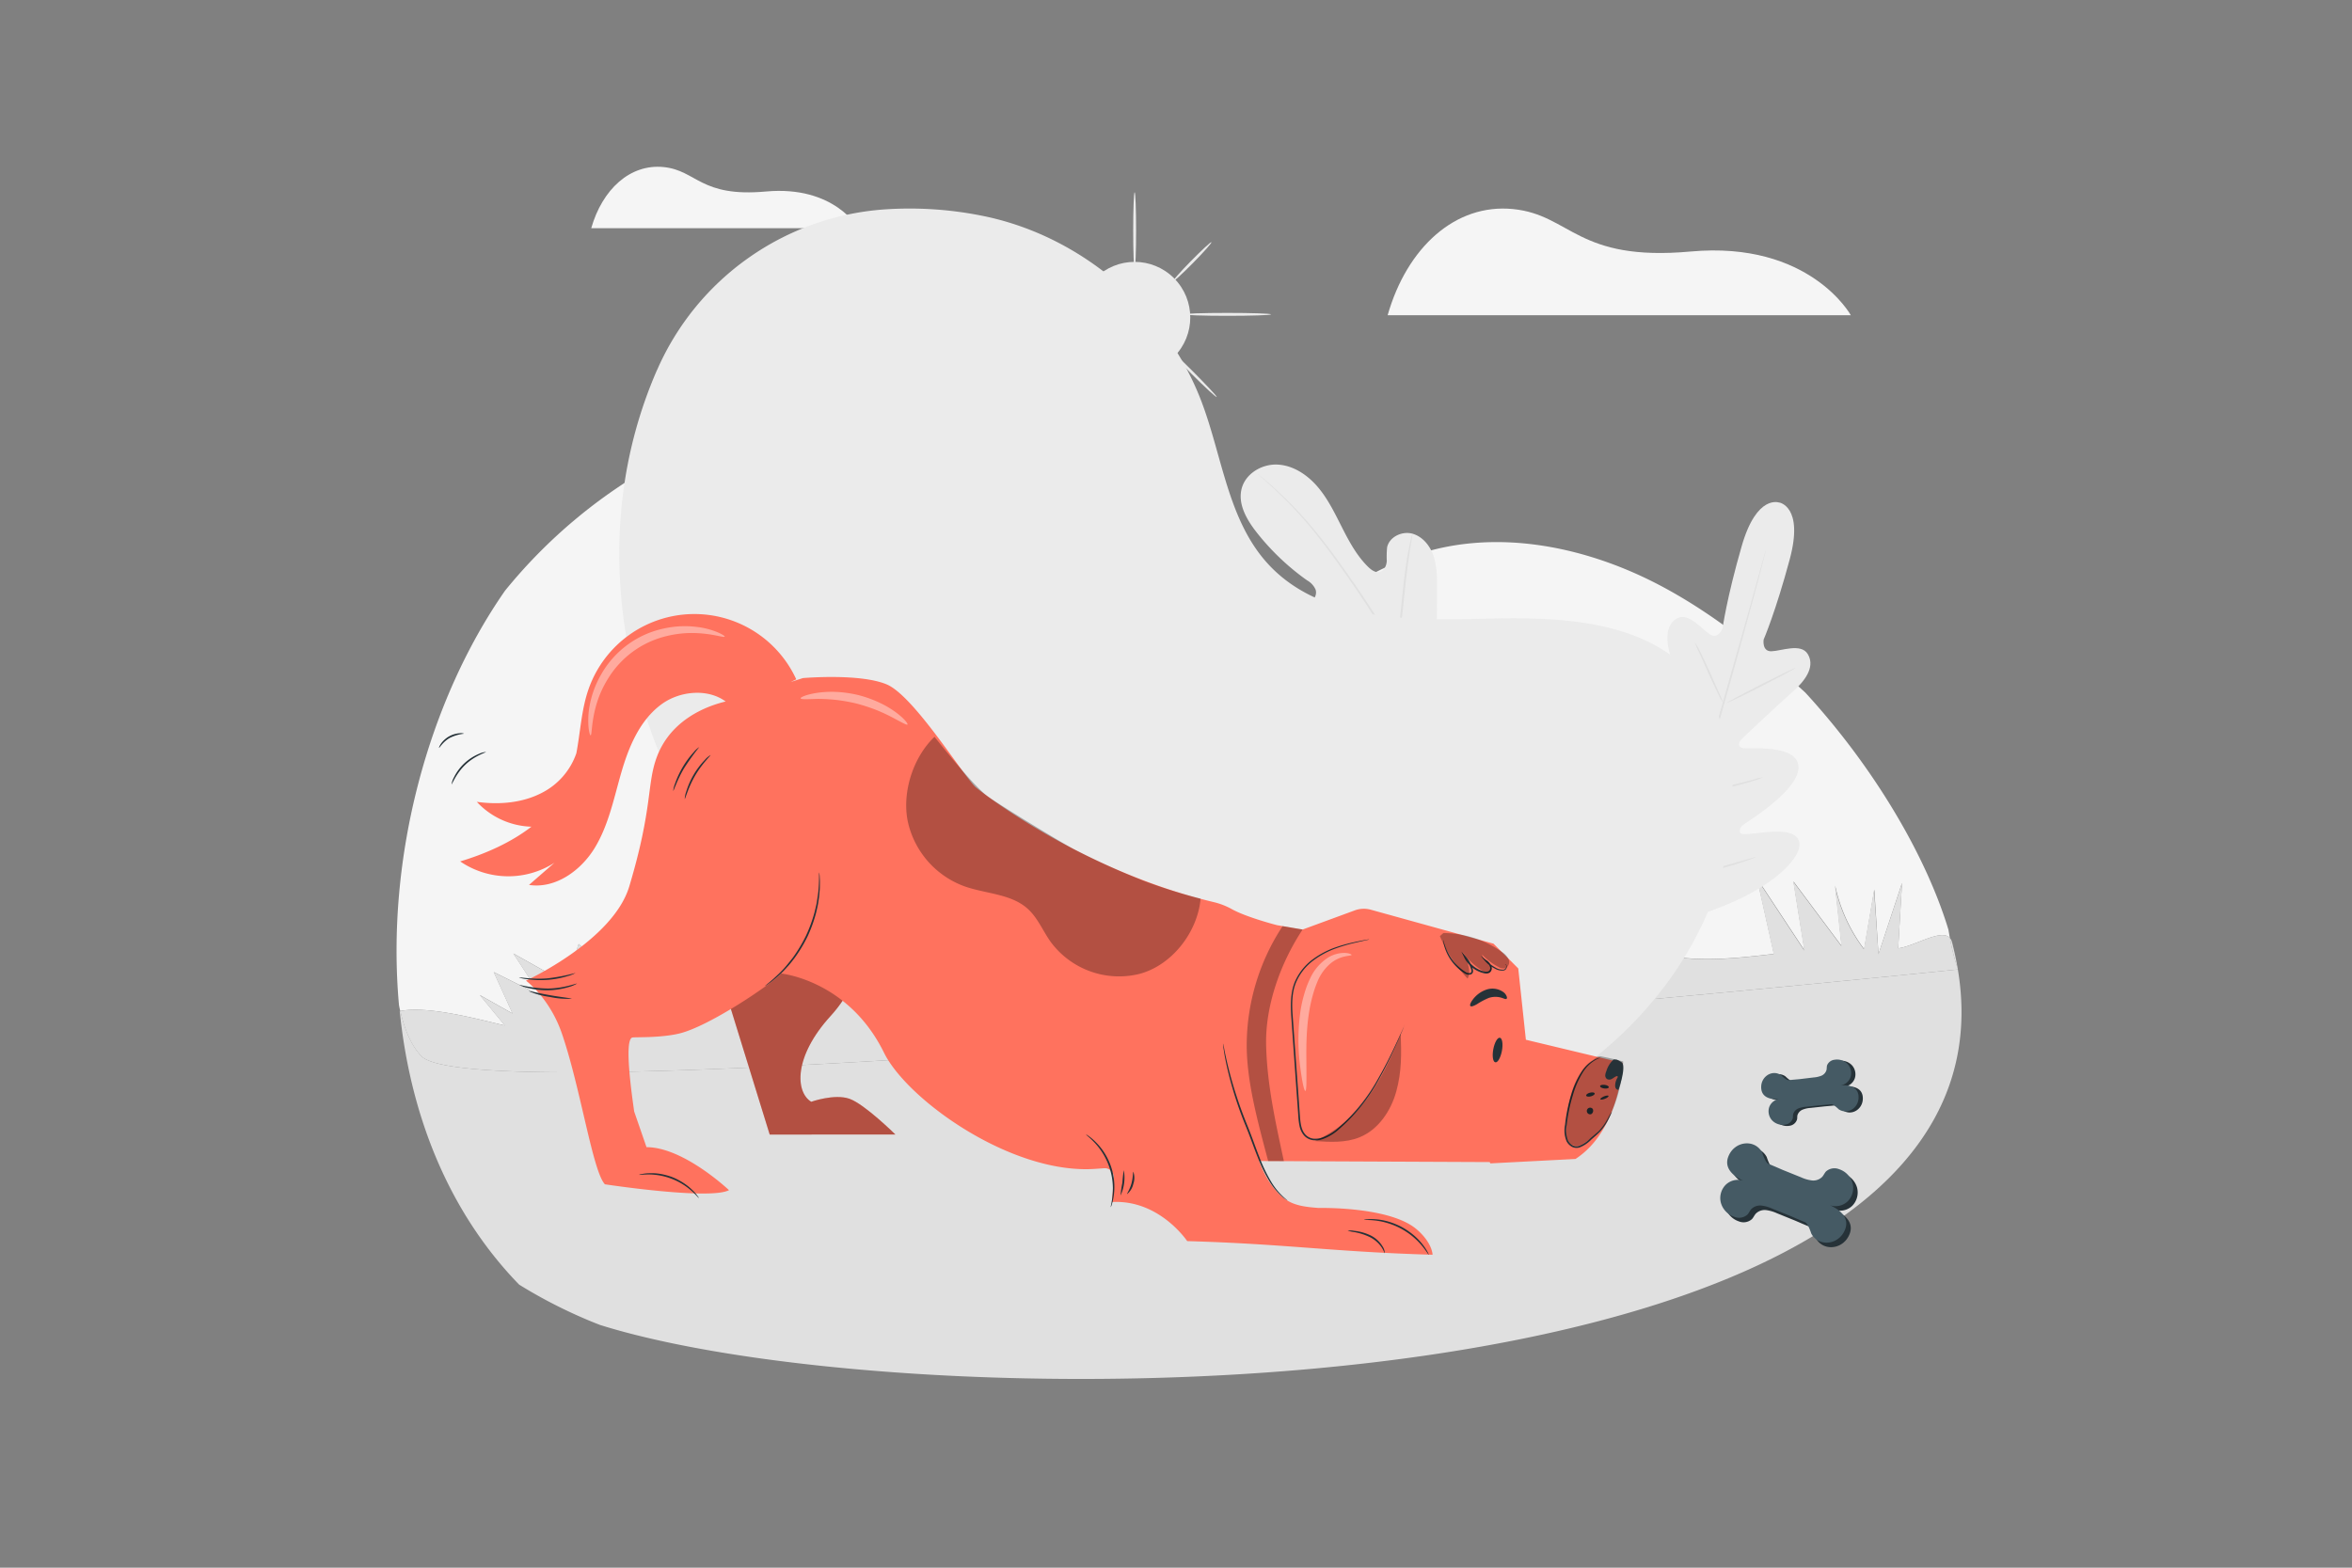 <svg xmlns="http://www.w3.org/2000/svg" viewBox="0 0 750 500"><rect x="0" y="0" width="750" height="500" fill="#808080" stroke="none"/><g id="background-complete"><path d="M406.3,198.56c15.49-5.34,28.81-15.78,44.26-21.24,25.84-9.14,55.09-3.23,79.29,9.65,16.84,9,31.69,21,45.83,33.91C552.38,195.52,523,175,492.17,170.22c-61.54-9.54-90.25,48.06-142.37,24.45A73.52,73.52,0,0,0,406.3,198.56Z" style="fill:none"></path><path d="M209.88,147.61c1.13-.62,2.28-1.23,3.44-1.82-20.19,6.88-38,22.24-52.25,42.6A165.54,165.54,0,0,1,209.88,147.61Z" style="fill:none"></path><path d="M622.43,300.37c-.33-1.25-.7-2.52-1.09-3.81.14.87.29,1.73.44,2.59A3.15,3.15,0,0,1,622.43,300.37Z" style="fill:none"></path><path d="M165.5,409.75h0c4.53,4.67,13.48,9,25.8,12.87A156.55,156.55,0,0,1,165.5,409.75Z" style="fill:none"></path><path d="M127.25,320.6l.18,1.88.21,0C127.5,321.84,127.37,321.22,127.25,320.6Z" style="fill:none"></path><path d="M161,327.07l-8-9.71,10.45,5.88q-3-6.6-6-13.2l15,7.47-8.74-13.4,16.81,9.44q2-6.23,4-12.46l7.52,6.67a19,19,0,0,1,4.21-12.32l7.9,11.37c.59-3.21,1.17-6.42,1.76-9.64a12.51,12.51,0,0,1,.87-4.78l-.87,4.78c.09,7.57,6.78,14.93,14.44,17.26,9.28,2.83,19.23.57,28.78-1.19,34.24-6.31,69.31-5.9,104.12-5.47l120.76,1.49a38.14,38.14,0,0,1-1.39-21.16q7.36,8.65,14.74,17.29-1.19-7.38-2.35-14.76l11.5,12.51-.45-13.2,13.43,16.42-3-15.9c6.38,8.5,16.88,13.14,27.39,14.68s21.23.32,31.79-.91q-2.69-12-5.36-24.05l15.12,22.95q-1.77-11-3.52-22l15.34,20.57q-1-9.63-2.06-19.26a51.43,51.43,0,0,0,9.26,20.27q1.62-9.48,3.23-19L599,304.33q3.75-11.35,7.51-22.72-.62,10.42-1.22,20.84c5.18-.63,13.73-6.38,16.47-3.3-.15-.86-.3-1.72-.44-2.59-7.05-23.38-23.61-51.69-45.66-75.68-14.14-12.9-29-24.95-45.83-33.91-24.2-12.88-53.45-18.79-79.29-9.65-15.45,5.46-28.77,15.9-44.26,21.24a73.52,73.52,0,0,1-56.5-3.89c-52.11-23.61-56.79-76-136.48-48.88h0c-1.16.59-2.31,1.2-3.44,1.82a165.54,165.54,0,0,0-48.81,40.78c-24.5,35.13-38.08,85.14-33.82,132.21.12.62.25,1.24.39,1.84C136.58,320.75,152,324.94,161,327.07Z" style="fill:#f5f5f5"></path><path d="M624.32,309.21c-3.42.36-470.65,48.37-490,27.58-3.17-3.39-5.3-8.38-6.65-14.35l-.21,0c3.29,32.62,15.2,63.7,38.07,87.27a156.55,156.55,0,0,0,25.8,12.87C296.39,455.51,648.22,452.82,624.32,309.21Z" style="fill:#e0e0e0"></path><path d="M624.28,309c-.48-2.82-1.09-5.68-1.85-8.6a3.15,3.15,0,0,0-.65-1.22A64.83,64.83,0,0,0,624.28,309Z" style="fill:#e0e0e0"></path><path d="M205.84,297.17l.87-4.78A12.51,12.51,0,0,0,205.84,297.17Z" style="fill:#e0e0e0"></path><path d="M605.31,302.45q.6-10.41,1.22-20.84Q602.78,293,599,304.33l-1.41-20.57q-1.62,9.5-3.23,19a51.43,51.43,0,0,1-9.26-20.27q1,9.63,2.06,19.26l-15.34-20.57q1.75,11,3.52,22l-15.12-22.95q2.68,12,5.36,24.05c-10.56,1.23-21.27,2.45-31.79.91s-21-6.18-27.39-14.68l3,15.9L496,289.94l.45,13.2-11.5-12.51q1.17,7.38,2.35,14.76-7.38-8.64-14.74-17.29a38.14,38.14,0,0,0,1.39,21.16l-120.76-1.49c-34.81-.43-69.88-.84-104.12,5.47-9.55,1.76-19.5,4-28.78,1.19-7.66-2.33-14.35-9.69-14.44-17.26-.59,3.22-1.17,6.43-1.76,9.64l-7.9-11.37A19,19,0,0,0,192,307.76l-7.52-6.67q-2,6.23-4,12.46l-16.81-9.44,8.74,13.4-15-7.47q3,6.6,6,13.2l-10.45-5.88,8,9.71c-9-2.13-24.37-6.32-33.31-4.63,1.35,6,3.48,11,6.65,14.35,19.38,20.79,486.61-27.22,490-27.58a2,2,0,0,1,0-.24,64.83,64.83,0,0,1-2.5-9.82C619,296.07,610.49,301.82,605.31,302.45Z" style="fill:#e0e0e0"></path><path d="M567.46,160.33s-7.22-3-12.07,13.84-6.1,26.25-6.1,26.25-1.44,3.62-4,1.94-6.79-7-10.33-5.24-4.11,6.45-2.14,12.68,5.8,20,6.14,21.3,0,3.21-2,2.35-14.07-10-18.08-4,4.35,22.47,5.23,24.28.66,2.71-.15,3.36-4.6-2.82-8.15-5.28-8.1-4.71-10.13-1.05-.33,16.9,16.22,35.73l8.25,8.23,11.34-2.86c23.89-7.58,32.17-18.05,32.33-22.23s-4.9-4.61-9.21-4.33-9.34,1.3-9.71.32-.09-1.85,1.6-3,17.35-10.89,17-18.1-15.44-5.61-17.56-5.89-1.41-2.16-.49-3,11.35-10.75,16.26-15.07,6.89-8.48,4.71-12-8.45-.92-11.55-.84-2.48-3.75-2.48-3.75,3.79-8.71,8.33-25.63-3.4-18.08-3.4-18.08" style="fill:#ebebeb"></path><path d="M563.1,175.41a2.56,2.56,0,0,1-.07.36c-.06.26-.15.61-.25,1-.25,1-.59,2.29-1,4-.9,3.49-2.24,8.52-3.92,14.73-3.37,12.42-8.17,29.53-13.55,48.41s-10.2,36-13.71,48.38c-1.73,6.17-3.12,11.18-4.1,14.68-.48,1.7-.86,3-1.13,4-.12.44-.22.78-.3,1s-.12.35-.12.35A1.63,1.63,0,0,1,525,312c.07-.26.15-.61.26-1q.36-1.44,1-4c.9-3.48,2.24-8.51,3.92-14.72,3.37-12.43,8.18-29.54,13.56-48.43l13.71-48.37c1.72-6.17,3.11-11.18,4.09-14.68.48-1.7.86-3,1.13-4,.13-.43.23-.78.3-1A1.61,1.61,0,0,1,563.1,175.41Z" style="fill:#e0e0e0"></path><path d="M540.45,204.87a16.57,16.57,0,0,1,1.56,2.72c.89,1.72,2,4.13,3.25,6.82l3.06,6.9a22.63,22.63,0,0,1,1.2,2.9,14.61,14.61,0,0,1-1.56-2.73c-.87-1.73-2-4.15-3.21-6.84s-2.23-5-3.1-6.88A18.35,18.35,0,0,1,540.45,204.87Z" style="fill:#e0e0e0"></path><path d="M550.6,224.21c-.07-.14,4.79-2.76,10.85-5.84s11-5.48,11.11-5.34-4.79,2.75-10.85,5.84S550.67,224.34,550.6,224.21Z" style="fill:#e0e0e0"></path><path d="M541,252.83a20.41,20.41,0,0,1,3.12-.7c1.94-.39,4.6-.93,7.53-1.61s5.56-1.37,7.46-1.88a22.24,22.24,0,0,1,3.11-.75,15.76,15.76,0,0,1-3,1.13c-1.88.6-4.51,1.36-7.45,2s-5.63,1.16-7.59,1.45A15.91,15.91,0,0,1,541,252.83Z" style="fill:#e0e0e0"></path><path d="M528,237.36a16,16,0,0,1,2.09,2.1c1.23,1.35,2.9,3.24,4.72,5.34s3.44,4,4.6,5.44a16,16,0,0,1,1.78,2.37,15.46,15.46,0,0,1-2.08-2.11c-1.23-1.34-2.91-3.23-4.73-5.33s-3.44-4-4.59-5.45A16.26,16.26,0,0,1,528,237.36Z" style="fill:#e0e0e0"></path><path d="M516.33,261.56a25.62,25.62,0,0,1,2.66,2.71c1.58,1.72,3.74,4.12,6.1,6.79s4.47,5.12,6,6.91a24.75,24.75,0,0,1,2.36,3,25.07,25.07,0,0,1-2.65-2.71c-1.59-1.72-3.75-4.12-6.1-6.8s-4.47-5.11-6-6.9A27.23,27.23,0,0,1,516.33,261.56Z" style="fill:#e0e0e0"></path><path d="M533.14,280.36a31.35,31.35,0,0,1,3.93-1c2.43-.58,5.79-1.37,9.48-2.34s7-1.91,9.42-2.61l2.85-.81a4.16,4.16,0,0,1,1.07-.23,4,4,0,0,1-1,.44c-.65.25-1.61.59-2.8,1-2.38.79-5.69,1.81-9.39,2.77s-7.09,1.71-9.55,2.19c-1.23.23-2.23.41-2.92.51A3.87,3.87,0,0,1,533.14,280.36Z" style="fill:#e0e0e0"></path><path d="M470.76,272.11c18-12.56,22-35.86,21.33-56.8-.12-3.5.27-7.18-1.39-10.25s-5.55-5.16-8.68-3.69c-2.59,1.22-3.73,4.24-5.18,6.74a20.46,20.46,0,0,1-8.2,7.83c-2.22,1.16-5,1.86-7.18.65-3-1.66-3.37-5.83-3.35-9.31q.08-9.72.13-19.44c0-3.47,0-7-1.05-10.32s-3.47-6.37-6.78-7.3-7.4,1-8.1,4.39a32.79,32.79,0,0,0-.1,4.33c-.09,1.44-.77,3-2.14,3.44s-2.78-.58-3.82-1.6c-3.58-3.51-6-8-8.3-12.53s-4.48-9.1-7.74-12.93-7.76-6.86-12.74-7.14-10.28,2.79-11.54,7.68,1.6,9.87,4.71,13.84a77.62,77.62,0,0,0,16.16,15.4,6.37,6.37,0,0,1,2.7,2.91c.76,2.32-1.44,4.62-3.73,5.38-2.59.87-5.4.6-8.11.92s-5.65,1.51-6.68,4.07c-1.42,3.56,1.55,7.28,4.48,9.72a66.27,66.27,0,0,0,19.67,11.36c2.56.94,5.25,1.76,7.32,3.55s3.3,4.93,2.06,7.38-4.45,3.23-7.13,2.73-5.07-2-7.63-2.91c-4.78-1.8-10.95-1.47-14,2.66-2,2.71-2.19,6.49-1.17,9.73a25.47,25.47,0,0,0,5.27,8.59c7.66,9,17.46,16.22,28.55,20.06s21.35,4.88,32.37.86" style="fill:#ebebeb"></path><path d="M401,151.09a2.4,2.4,0,0,0,.34.33l1,.92c.91.8,2.26,2,3.94,3.57a130.35,130.35,0,0,1,13.28,14.33c2.59,3.22,5.28,6.87,8.1,10.84s5.78,8.25,8.74,12.85A157.12,157.12,0,0,1,445,208.79c1.34,2.66,2.53,5.44,3.75,8.27s2.44,5.72,3.69,8.63a318.17,318.17,0,0,1,12.39,33.46,156.24,156.24,0,0,1,5.8,28.53,113.76,113.76,0,0,1,.32,19.64c-.18,2.31-.36,4.11-.52,5.32-.07.58-.12,1-.16,1.38a4,4,0,0,0,0,.48s-2.26,21,.1-.47c.06-.34.13-.79.23-1.37.2-1.21.42-3,.64-5.32a109.91,109.91,0,0,0-.12-19.71A152.3,152.3,0,0,0,465.35,259,312,312,0,0,0,453,225.43q-1.87-4.37-3.7-8.62c-1.22-2.83-2.42-5.64-3.78-8.31a156.83,156.83,0,0,0-8.64-14.9c-3-4.6-6-8.87-8.8-12.83s-5.56-7.6-8.18-10.82a122.76,122.76,0,0,0-13.46-14.23c-1.72-1.55-3.09-2.71-4-3.48l-1.08-.87A1.73,1.73,0,0,0,401,151.09Z" style="fill:#e0e0e0"></path><path d="M445.33,208.48a7.59,7.59,0,0,0,.34-1.49c.18-1,.4-2.35.65-4.09.49-3.46,1-8.26,1.55-13.56s1.13-10.09,1.68-13.53c.26-1.72.49-3.12.66-4.08a7.18,7.18,0,0,0,.2-1.51,7,7,0,0,0-.44,1.46c-.25.95-.54,2.33-.87,4-.66,3.44-1.31,8.23-1.86,13.54s-1,10-1.37,13.58q-.27,2.44-.45,4.11A7.22,7.22,0,0,0,445.33,208.48Z" style="fill:#e0e0e0"></path><path d="M400.63,200.12a9.05,9.05,0,0,0,1.78.22c1.15.1,2.81.24,4.85.48,4.1.44,9.73,1.25,15.91,2.41s11.72,2.48,15.71,3.53c2,.52,3.6,1,4.71,1.29a9.62,9.62,0,0,0,1.74.43,8.5,8.5,0,0,0-1.67-.67c-1.09-.39-2.68-.91-4.66-1.49-4-1.17-9.52-2.55-15.71-3.73a160.78,160.78,0,0,0-16-2.23c-2.06-.18-3.73-.25-4.89-.27A10.38,10.38,0,0,0,400.63,200.12Z" style="fill:#e0e0e0"></path><path d="M464.8,258.15a2,2,0,0,0,.31-.54l.77-1.62c.65-1.41,1.55-3.47,2.63-6,2.15-5.12,4.91-12.29,7.85-20.24S482,214.59,484,209.43c1-2.51,1.82-4.57,2.44-6.11.26-.66.48-1.21.65-1.66a2,2,0,0,0,.19-.6,2.4,2.4,0,0,0-.3.55l-.77,1.61c-.66,1.41-1.56,3.47-2.63,6-2.16,5.12-4.92,12.29-7.85,20.24s-5.62,15.14-7.67,20.3l-2.44,6.1c-.26.67-.48,1.22-.66,1.67A2.7,2.7,0,0,0,464.8,258.15Z" style="fill:#e0e0e0"></path><path d="M405.4,239a2.61,2.61,0,0,0,.59.24l1.73.58,6.36,2.06c5.37,1.74,12.76,4.23,20.92,7s15.59,5.19,21,6.82c2.7.82,4.89,1.45,6.42,1.86l1.76.47a2.08,2.08,0,0,0,.62.11,2.35,2.35,0,0,0-.59-.24l-1.72-.58-6.36-2.06c-5.37-1.74-12.76-4.23-20.93-7s-15.58-5.19-21-6.82c-2.7-.81-4.9-1.45-6.42-1.86l-1.76-.46A2.45,2.45,0,0,0,405.4,239Z" style="fill:#e0e0e0"></path><path d="M442.49,100.53H590.18S577.12,76.76,539.1,80.22c-36.3,3.3-38.15-11.69-56.61-13.54S448.64,79,442.49,100.53Z" style="fill:#f5f5f5"></path><path d="M188.53,72.79h85.13s-7.53-13.7-29.44-11.71c-20.93,1.91-22-6.74-32.64-7.8S192.07,60.37,188.53,72.79Z" style="fill:#f5f5f5"></path><circle cx="361.81" cy="101.26" r="17.74" transform="translate(34.37 285.5) rotate(-45)" style="fill:#ebebeb"></circle><path d="M361.62,145.16c-.25,0-.46-6-.46-13.35s.21-13.36.46-13.36.47,6,.47,13.36S361.88,145.16,361.62,145.16Z" style="fill:#ebebeb"></path><path d="M405.29,100.26c0,.26-6.22.47-13.9.47s-13.9-.21-13.9-.47,6.23-.46,13.9-.46S405.29,100,405.29,100.26Z" style="fill:#ebebeb"></path><path d="M361.81,61.3c.26,0,.47,5.48.47,12.24s-.21,12.23-.47,12.23-.46-5.48-.46-12.23S361.56,61.3,361.81,61.3Z" style="fill:#ebebeb"></path><path d="M349.52,101.93c0,.25-6.61.46-14.76.46s-14.76-.21-14.76-.46,6.61-.47,14.76-.47S349.52,101.67,349.52,101.93Z" style="fill:#ebebeb"></path><path d="M351.36,92.9c-.18.18-3.89-3.24-8.28-7.63s-7.82-8.11-7.64-8.29,3.89,3.24,8.29,7.63S351.54,92.72,351.36,92.9Z" style="fill:#ebebeb"></path><path d="M386.31,77.24c.18.18-2.44,3.14-5.86,6.61s-6.34,6.14-6.52,6,2.44-3.14,5.86-6.61S386.12,77.06,386.31,77.24Z" style="fill:#ebebeb"></path><path d="M388,126.63c-.18.18-3.79-3.13-8.05-7.39s-7.58-7.87-7.39-8,3.78,3.13,8,7.39S388.13,126.45,388,126.63Z" style="fill:#ebebeb"></path><path d="M356.78,109.48c.18.18-4.24,4.91-9.87,10.56s-10.35,10.08-10.54,9.9,4.24-4.91,9.88-10.56S356.6,109.3,356.78,109.48Z" style="fill:#ebebeb"></path></g><g id="background-simple"><path d="M209.44,118.17C187,169.74,197.57,228.94,229.1,275.52s84,76.73,139.16,87.71c39.37,7.84,81.74,6.24,117.72-11.58s64.27-53.67,66.43-93.76c.81-15.14-2.4-31.22-12.51-42.53-16.13-18.05-43.68-18.69-67.88-18s-51.74.19-67.95-17.8c-12.46-13.82-14.3-33.86-20.86-51.27-11.16-29.6-38.1-52.72-69-59.26a117.26,117.26,0,0,0-32.46-2.22,85.71,85.71,0,0,0-72.09,50.9Z" style="fill:#ebebeb"></path></g><g id="Dog"><path d="M245.44,361.85,229.9,311.57s48.59-19.77,48-18.93-1.13,18.37-13,31.36-11.3,24.29-6.22,27.4c0,0,7.4-2.64,12.21-.95s14.64,11.4,14.64,11.4Z" style="fill:#FF725E"></path><path d="M245.44,361.85,229.9,311.57s48.59-19.77,48-18.93-1.13,18.37-13,31.36-11.3,24.29-6.22,27.4c0,0,7.4-2.64,12.21-.95s14.64,11.4,14.64,11.4Z" style="opacity:0.3"></path><path d="M486.57,331.62l-2.43-22.74-7.89-7.9-39.11-10.83a8.36,8.36,0,0,0-5.14.21l-16.63,6.11-8.17-1.4s-9.74-2.49-14.47-5.15a22.53,22.53,0,0,0-5.88-2.24c-43.6-10.44-75.8-36.64-75.8-36.64-4.45-4.45-19.75-29.19-28.33-32.77s-26.7-2-26.7-2l-3.91,1.26,1.8-.86a35.75,35.75,0,0,0-66.34,3.43c-2.19,6.46-2.51,13.43-3.78,20.13a22.35,22.35,0,0,1-10.87,12.57c-6.32,3.33-13.81,3.92-20.88,2.94a24.78,24.78,0,0,0,17.42,7.93c-6.59,5.09-14.7,8.66-22.72,11.07a27.22,27.22,0,0,0,30.06.43l-8.11,7.07c8.44,1.29,16.58-4.58,21-11.88s6.08-15.87,8.46-24.06,5.89-16.59,12.75-21.65c5.9-4.35,14.85-5.1,20.49-.91-5.67,1.35-17.34,5.52-21.91,17.62-3.32,8.83-1.21,15.93-8.81,41.33-5.19,17.36-32.95,30.08-32.95,30.08s7.53,5.47,11.45,16.85c6,17.45,9.81,43.94,13.72,48.1,0,0,33.5,5.11,39.57,1.87,0,0-14.45-13.71-26.3-13.71l-3.94-11.39c-.47-3.54-3.45-23.16-.52-23.59,1.16-.17,9,.16,14.94-1.28,9.75-2.34,30.2-16.36,32.46-19.12,0,0,21.39,2.07,32.79,25.25,7.38,15,40.59,38.82,67.2,37.06l3-.21a2.89,2.89,0,0,1,3.07,3.11l-.59,7.67c15.12-.86,24,12.46,24,12.46,31.84.91,46.4,3.44,78.24,4.35,0,0,0-3.76-5.06-8.1-8.6-7.39-31.23-6.82-31.23-6.82-3.74-.28-7.69-.64-10.72-2.84-3.71-2.69-6.79-7.72-8.26-12.13l73.5.33.2.42,27.15-1.41c14.28-9.29,15-30.63,15-30.63Z" style="fill:#FF725E"></path><g style="opacity:0.3"><path d="M415.37,296.47c-7,10.57-11.94,24.26-11.63,36.91s3,24.55,5.65,36.93l-5,0c-3.38-12.79-6.85-25.35-6.84-37.08A69.39,69.39,0,0,1,409,295.38"></path></g><path d="M222.84,382.08c-.08.06-.81-.9-2.24-2.19a20.79,20.79,0,0,0-13.68-5.31c-1.92,0-3.11.21-3.13.11a2.52,2.52,0,0,1,.82-.23,12.62,12.62,0,0,1,2.31-.27,17.65,17.65,0,0,1,3.44.18,21.48,21.48,0,0,1,4.09,1.09,20.94,20.94,0,0,1,3.75,2,17.19,17.19,0,0,1,2.67,2.18,12.83,12.83,0,0,1,1.52,1.75C222.71,381.8,222.87,382.06,222.84,382.08Z" style="fill:#263238"></path><path d="M165.5,311.76c0-.19,4.08.69,9.11.27a58.66,58.66,0,0,0,8.95-1.73,10,10,0,0,1-2.5,1,29.46,29.46,0,0,1-12.93,1A9.84,9.84,0,0,1,165.5,311.76Z" style="fill:#263238"></path><path d="M165.55,314.06a38.65,38.65,0,0,0,9.23,1.22c5.19-.07,9.14-1.75,9.19-1.56a9.82,9.82,0,0,1-2.56,1.07,24.26,24.26,0,0,1-13.27.25A9.16,9.16,0,0,1,165.55,314.06Z" style="fill:#263238"></path><path d="M168.61,316.13c0-.16,3.06.63,6.83,1.29s6.86.95,6.85,1.11a26.35,26.35,0,0,1-6.95-.56A26.31,26.31,0,0,1,168.61,316.13Z" style="fill:#263238"></path><path d="M261.22,278.29a8.79,8.79,0,0,1,.17,1.64,18.91,18.91,0,0,1,.05,1.94c0,.75,0,1.62-.11,2.56a28.84,28.84,0,0,1-.36,3.09c-.14,1.11-.43,2.28-.71,3.5a43.84,43.84,0,0,1-2.77,7.7,45.24,45.24,0,0,1-4.24,7c-.78,1-1.5,1.94-2.28,2.75a29.09,29.09,0,0,1-2.17,2.23,24,24,0,0,1-1.93,1.69,15.65,15.65,0,0,1-1.53,1.18,9.35,9.35,0,0,1-1.38.91c-.07-.1,1.88-1.42,4.56-4.06.67-.67,1.4-1.4,2.1-2.25s1.46-1.77,2.22-2.76a47.73,47.73,0,0,0,4.15-6.93,46.64,46.64,0,0,0,2.77-7.59c.29-1.21.59-2.35.75-3.45s.33-2.11.43-3C261.31,280.65,261.1,278.3,261.22,278.29Z" style="fill:#263238"></path><g style="opacity:0.3"><path d="M298,235c-6.88,6.55-10.47,17.86-8.49,27.16a28.47,28.47,0,0,0,18,20.51c6.85,2.44,15,2.37,20.31,7.28,3.08,2.83,4.7,6.87,7.1,10.29a27.1,27.1,0,0,0,28.42,10.38c10.38-2.76,18.53-13.27,19.51-24A167.27,167.27,0,0,1,364.88,281a237.58,237.58,0,0,1-22.54-10.22c-5.29-2.83-24.19-14.45-27.42-16.82C310,250.35,298,235,298,235Z"></path></g><path d="M214.67,252.24a8.78,8.78,0,0,1,.6-2.35,29.58,29.58,0,0,1,2.46-5.29,29.07,29.07,0,0,1,3.48-4.7,7.94,7.94,0,0,1,1.78-1.64,78,78,0,0,0-4.77,6.63C215.9,248.75,214.84,252.3,214.67,252.24Z" style="fill:#263238"></path><path d="M218.34,254.84a8.07,8.07,0,0,1,.49-2.38,25.13,25.13,0,0,1,5.9-10.06,8,8,0,0,1,1.84-1.59c.13.13-2.62,2.64-4.9,6.55S218.52,254.89,218.34,254.84Z" style="fill:#263238"></path><path d="M354.19,385c-.1,0,.36-1.43.58-3.77a21.43,21.43,0,0,0-5.71-16.77c-1.61-1.71-2.82-2.55-2.76-2.63a3.83,3.83,0,0,1,.89.53,17.46,17.46,0,0,1,2.15,1.83,20.13,20.13,0,0,1,5.82,17.08,16.68,16.68,0,0,1-.59,2.76A3.55,3.55,0,0,1,354.19,385Z" style="fill:#263238"></path><path d="M357.33,381.22a34.06,34.06,0,0,1,.57-4,38.08,38.08,0,0,1,.46-4,13.63,13.63,0,0,1-1,8Z" style="fill:#263238"></path><path d="M359.42,380.84c-.14-.1.86-1.47,1.39-3.43s.42-3.64.59-3.66a5.78,5.78,0,0,1,0,3.81A5.84,5.84,0,0,1,359.42,380.84Z" style="fill:#263238"></path><path d="M441.57,399.71c-.09,0-.29-.79-1-1.88a10,10,0,0,0-3.82-3.3,19.08,19.08,0,0,0-4.91-1.56,11,11,0,0,1-2.12-.48,7,7,0,0,1,2.19.08A15.82,15.82,0,0,1,437,394a9.27,9.27,0,0,1,3.91,3.59A3.94,3.94,0,0,1,441.57,399.71Z" style="fill:#263238"></path><path d="M455.6,400.2c-.09.06-.75-1.17-2.17-2.88a22.1,22.1,0,0,0-2.74-2.76,22.71,22.71,0,0,0-8.33-4.5,22.37,22.37,0,0,0-3.81-.79c-2.21-.25-3.6-.13-3.6-.24a3.17,3.17,0,0,1,1-.15,6.65,6.65,0,0,1,1.15-.05,11.65,11.65,0,0,1,1.52.05,19.46,19.46,0,0,1,3.92.68,23.49,23.49,0,0,1,4.52,1.82,23.9,23.9,0,0,1,4,2.79,20.73,20.73,0,0,1,2.71,2.9,14,14,0,0,1,.88,1.25,8.82,8.82,0,0,1,.58,1A3.22,3.22,0,0,1,455.6,400.2Z" style="fill:#263238"></path><path d="M390,332.84a20.37,20.37,0,0,1,.45,2.11c.27,1.36.69,3.32,1.29,5.73a135.77,135.77,0,0,0,6.05,18.38c1.44,3.51,2.59,6.94,3.8,10a49.93,49.93,0,0,0,3.74,7.82,21.69,21.69,0,0,0,3.61,4.57c1,.95,1.64,1.39,1.6,1.44a2.69,2.69,0,0,1-.47-.3,9.77,9.77,0,0,1-1.28-1,20.47,20.47,0,0,1-3.8-4.51,47.43,47.43,0,0,1-3.88-7.85c-1.24-3.05-2.4-6.47-3.84-10a121,121,0,0,1-5.92-18.5c-.55-2.42-.91-4.4-1.11-5.78-.12-.69-.17-1.23-.21-1.59A2,2,0,0,1,390,332.84Z" style="fill:#263238"></path><g style="opacity:0.4"><path d="M255.3,222.72c-.08-.34,1.84-1.21,5.19-1.73a31.56,31.56,0,0,1,5.92-.32,38.09,38.09,0,0,1,7.22,1,39,39,0,0,1,6.86,2.46,31.05,31.05,0,0,1,5.1,3c2.72,2,4,3.68,3.78,3.95s-2-.78-4.83-2.27a56,56,0,0,0-5.09-2.36,56.94,56.94,0,0,0-6.49-2.1,55.64,55.64,0,0,0-6.73-1.16c-2.09-.2-4-.29-5.6-.28C257.43,223,255.39,223.13,255.3,222.72Z" style="fill:#fff"></path></g><g style="opacity:0.4"><path d="M188.32,234.52c-.18,0-.46-.86-.64-2.49a25.52,25.52,0,0,1,.35-7,30.83,30.83,0,0,1,3.58-9.77,30.15,30.15,0,0,1,20.16-14.82,30.76,30.76,0,0,1,10.39-.49,24.82,24.82,0,0,1,6.74,1.74c1.51.66,2.26,1.19,2.19,1.35-.16.45-3.51-.9-9.09-1.12a33.53,33.53,0,0,0-9.63,1,30,30,0,0,0-18.54,13.62,33.11,33.11,0,0,0-3.86,8.89C188.51,230.9,188.79,234.5,188.32,234.52Z" style="fill:#fff"></path></g><path d="M447.89,326.92a1.46,1.46,0,0,1-.11.32c-.09.23-.21.53-.37.91l-1.48,3.47c-1.33,3-3.24,7.34-6.12,12.46A57.2,57.2,0,0,1,427,360.13a15.6,15.6,0,0,1-5.12,3.14,7.22,7.22,0,0,1-3.14.39,4.73,4.73,0,0,1-2.9-1.49,6.72,6.72,0,0,1-1.44-3A21,21,0,0,1,414,356q-.22-3.25-.47-6.6c-.63-8.92-1.23-17.41-1.77-25.14-.26-3.85-.25-7.68,1.09-11a17.59,17.59,0,0,1,6-7.46,26.94,26.94,0,0,1,7-3.64,49.56,49.56,0,0,1,5.76-1.62c1.6-.36,2.85-.6,3.7-.75l1-.17.33,0a1.93,1.93,0,0,1-.32.1l-1,.22-3.67.85a52.24,52.24,0,0,0-5.7,1.7,27.08,27.08,0,0,0-6.91,3.67,17.14,17.14,0,0,0-5.81,7.31c-1.29,3.17-1.29,6.91-1,10.75.56,7.73,1.17,16.22,1.82,25.13.16,2.23.31,4.43.47,6.6s.37,4.37,1.72,5.88a4.24,4.24,0,0,0,2.55,1.33,6.88,6.88,0,0,0,2.91-.37,15,15,0,0,0,5-3,57.55,57.55,0,0,0,12.8-15.85c2.92-5.07,4.88-9.39,6.27-12.35l1.58-3.43c.17-.36.31-.66.42-.88A2,2,0,0,1,447.89,326.92Z" style="fill:#263238"></path><path d="M476.82,338.81c-.76-.14-1.05-2-.64-4.17s1.34-3.8,2.1-3.66,1.06,2,.65,4.17S477.59,339,476.82,338.81Z" style="fill:#263238"></path><path d="M480.38,318.58c-.35.21-1-.23-1.92-.45a6.73,6.73,0,0,0-3.69.14,22.64,22.64,0,0,0-3.79,2c-1.05.59-1.83.89-2.1.6s0-1.05.78-2.09a9.05,9.05,0,0,1,4.21-3.11,6,6,0,0,1,5.55.77,3,3,0,0,1,1.05,1.42C480.6,318.22,480.53,318.48,480.38,318.58Z" style="fill:#263238"></path><path d="M479.92,307.49s.32,0,.48.47a1.21,1.21,0,0,1,0,.83,1.22,1.22,0,0,1-.87.74,4.52,4.52,0,0,1-2.93-.65,9.87,9.87,0,0,1-3.08-2.41l-1.4-1.64,1.71,1.32a3.8,3.8,0,0,1,1.84,2.37,1.74,1.74,0,0,1-.58,1.64,2.2,2.2,0,0,1-1.77.27,9.21,9.21,0,0,1-5.8-4,9,9,0,0,1-.67-1.2L466,303.5l1.29,1.43a10.93,10.93,0,0,1,2.21,3.76,3.17,3.17,0,0,1,.23,1.1,1.15,1.15,0,0,1-.68,1,2.42,2.42,0,0,1-2.08-.4,15.24,15.24,0,0,1-4.73-4.81,15,15,0,0,1-1.78-4.16,11.25,11.25,0,0,1-.23-1.2,1.18,1.18,0,0,1,0-.43,18.93,18.93,0,0,0,2.37,5.58,15.29,15.29,0,0,0,4.67,4.6,2,2,0,0,0,1.6.34c.47-.19.41-.84.15-1.47a10.47,10.47,0,0,0-2.12-3.57l.46-.3a9.13,9.13,0,0,0,.63,1.13,8.81,8.81,0,0,0,5.43,3.78,1.69,1.69,0,0,0,1.35-.17,1.24,1.24,0,0,0,.41-1.16,3.48,3.48,0,0,0-1.62-2.07l.31-.33a9.7,9.7,0,0,0,2.9,2.38,4.36,4.36,0,0,0,2.69.72,1.08,1.08,0,0,0,.85-1.29C480.18,307.59,479.89,307.52,479.92,307.49Z" style="fill:#263238"></path><g style="opacity:0.3"><path d="M419.29,363.93c4.8.32,9.79.61,14.24-1.2,6-2.44,10-8.4,11.72-14.65s1.65-11.88,1.41-18.35c-6.12,15.38-12.73,27.37-27.37,34.2"></path></g><path d="M514,354.55a2.53,2.53,0,0,1-.18.49c-.14.31-.35.76-.63,1.34a18.11,18.11,0,0,1-3,4.58c-.81.84-1.79,1.64-2.79,2.53a10.6,10.6,0,0,1-3.63,2.45,3.25,3.25,0,0,1-2.46-.15,4.22,4.22,0,0,1-1.79-1.83,9.11,9.11,0,0,1-.47-5.17,49.44,49.44,0,0,1,2-9.69,27.7,27.7,0,0,1,3.37-7.36,11.37,11.37,0,0,1,4-3.73,6.38,6.38,0,0,1,1.38-.56,2.2,2.2,0,0,1,.5-.12c0,.06-.68.23-1.77.87a11.72,11.72,0,0,0-3.76,3.76,28.25,28.25,0,0,0-3.2,7.3,50.27,50.27,0,0,0-2,9.59,8.67,8.67,0,0,0,.4,4.86,3.67,3.67,0,0,0,1.54,1.6,2.71,2.71,0,0,0,2.07.14,10.54,10.54,0,0,0,3.48-2.31c1-.88,2-1.66,2.81-2.46a19.66,19.66,0,0,0,3.06-4.4A15,15,0,0,1,514,354.55Z" style="fill:#263238"></path><path d="M511.7,346c.76.1,1.35.44,1.31.77s-.7.49-1.47.39-1.35-.44-1.31-.77S510.93,345.93,511.7,346Z" style="fill:#263238"></path><path d="M507,348.5c.75-.19,1.42-.09,1.51.23s-.46.74-1.2.94-1.43.1-1.51-.23S506.24,348.7,507,348.5Z" style="fill:#263238"></path><path d="M511.46,349.68c.72-.29,1.38-.35,1.46-.14s-.43.63-1.15.91-1.37.35-1.45.14S510.75,350,511.46,349.68Z" style="fill:#263238"></path><path d="M507.42,355.34a1.06,1.06,0,1,1,.46-1.67A1.27,1.27,0,0,1,507.42,355.34Z" style="fill:#263238"></path><g style="opacity:0.3"><path d="M517.65,338.57c-2.54-.73-5.94-1.42-7.08-1.65s-2,.82-2.84,1.33c-2.29,1.4-3.78,3.78-5,6.19-2.52,5.17-3.18,11-3.36,16.71-.06,1.78.69,3.68,2.42,4.13a3.21,3.21,0,0,0,2.64-.29,22.62,22.62,0,0,0,9.73-10.86,44.4,44.4,0,0,0,3.44-15.56"></path></g><path d="M515.1,338c-.19-.21-.54-.06-.76.12a8.06,8.06,0,0,0-2.11,3.51,4.11,4.11,0,0,0-.35,1.31,1.39,1.39,0,0,0,.53,1.19,1.55,1.55,0,0,0,1.53,0c.47-.24.88-.6,1.36-.83.17-.08.41-.13.52,0s0,.35-.09.5a4.93,4.93,0,0,0-.68,2.18,1.94,1.94,0,0,0,.16,1.07.93.93,0,0,0,.89.53s2.71-7.63.95-8.8S515.1,338,515.1,338Z" style="fill:#263238"></path><g style="opacity:0.3"><path d="M459.15,298.57A45.07,45.07,0,0,0,468,312.12c1.28-2.75-.23-5.94-1.72-8.6a21.92,21.92,0,0,0,6.91,6.37,2.14,2.14,0,0,0,1.47.4,1.53,1.53,0,0,0,.85-2,4.8,4.8,0,0,0-1.55-1.87,3.73,3.73,0,0,1-1.38-2,19.78,19.78,0,0,0,5.18,3.95,3,3,0,0,0,2.24.45,2.18,2.18,0,0,0,1.08-2.8,5.53,5.53,0,0,0-2.21-2.44,32.54,32.54,0,0,0-18.6-6"></path></g><g style="opacity:0.4"><path d="M416.24,347.94c-.37,0-1-2.79-1.6-7.44a66,66,0,0,1,.11-18.43,42,42,0,0,1,1.2-5.2,29.72,29.72,0,0,1,1.77-4.69,15.68,15.68,0,0,1,5.59-6.64,9.85,9.85,0,0,1,5.63-1.61c1.4.08,2.09.49,2.05.65s-.77.19-2,.44a10.86,10.86,0,0,0-4.58,2.15,15,15,0,0,0-4.37,6.08,33,33,0,0,0-1.48,4.38,44.73,44.73,0,0,0-1.07,4.91c-1.13,6.81-.92,13.2-.9,17.83S416.64,347.9,416.24,347.94Z" style="fill:#fff"></path></g><path d="M144,250.14a6.21,6.21,0,0,1,.74-2.18,15.6,15.6,0,0,1,8-7.52,6.28,6.28,0,0,1,2.22-.61c.08.17-3.41,1.09-6.5,4S144.17,250.22,144,250.14Z" style="fill:#263238"></path><path d="M140,238.51c-.06,0,.11-.57.61-1.31a8,8,0,0,1,5.95-3.34A2.77,2.77,0,0,1,148,234a13.6,13.6,0,0,0-4.52,1.32C141.17,236.61,140.15,238.61,140,238.51Z" style="fill:#263238"></path></g><g id="Food"><path d="M575.76,376.93a11.65,11.65,0,0,0,3.45,1,4,4,0,0,0,3.29-1.14c.47-.52.74-1.21,1.22-1.73a4.05,4.05,0,0,1,4.19-.71,6.63,6.63,0,0,1,4.25,4.37,6.08,6.08,0,0,1-1.52,5.86,5.6,5.6,0,0,1-5.88,1.19s7,2.54,5.08,7.69-8.5,5.8-10.83,1.39c0,0-1-3.23-2-3.61s-4.45-1.88-4.45-1.88l-5.94-2.41a12,12,0,0,0-3.45-1,4,4,0,0,0-3.29,1.14c-.47.53-.74,1.21-1.22,1.73a4,4,0,0,1-4.19.72,6.62,6.62,0,0,1-4.25-4.38,6.06,6.06,0,0,1,1.52-5.85,5.57,5.57,0,0,1,5.87-1.19s-7-2.55-5.08-7.7,8.51-5.79,10.84-1.39c0,0,1,3.24,2,3.62s4.44,1.88,4.44,1.88Z" style="fill:#263238"></path><path d="M574.31,375.49a11.8,11.8,0,0,0,3.46,1,4,4,0,0,0,3.29-1.14c.47-.53.74-1.21,1.22-1.73a4.05,4.05,0,0,1,4.19-.71,6.59,6.59,0,0,1,4.24,4.37,6,6,0,0,1-1.51,5.86,5.62,5.62,0,0,1-5.88,1.19s7,2.54,5.08,7.69-8.5,5.79-10.83,1.39c0,0-1-3.23-2-3.61s-4.45-1.89-4.45-1.89l-5.94-2.4a11.82,11.82,0,0,0-3.45-1,4,4,0,0,0-3.3,1.14c-.46.53-.73,1.21-1.21,1.73a4,4,0,0,1-4.2.71,6.59,6.59,0,0,1-4.24-4.37,6,6,0,0,1,1.52-5.85,5.59,5.59,0,0,1,5.87-1.2s-7-2.54-5.08-7.69,8.5-5.79,10.83-1.39c0,0,1,3.23,2,3.61s4.44,1.89,4.44,1.89Z" style="fill:#455a64"></path><path d="M579.65,344.07a8.35,8.35,0,0,0,2.48-.55,2.82,2.82,0,0,0,1.68-1.81c.11-.49.05-1,.18-1.49a2.85,2.85,0,0,1,2.37-1.85,4.68,4.68,0,0,1,4.12,1.31,4.28,4.28,0,0,1,1,4.16,3.93,3.93,0,0,1-3.26,2.71s5.23-.76,5.75,3.1-3.37,6.47-6.3,4.5c0,0-1.68-1.7-2.43-1.6s-3.4.32-3.4.32l-4.52.49a8.33,8.33,0,0,0-2.48.54,2.87,2.87,0,0,0-1.68,1.81c-.11.49,0,1-.18,1.49a2.87,2.87,0,0,1-2.37,1.86,4.71,4.71,0,0,1-4.12-1.31,4.31,4.31,0,0,1-1-4.16,4,4,0,0,1,3.27-2.72s-5.23.77-5.75-3.1,3.36-6.46,6.29-4.5c0,0,1.69,1.7,2.43,1.6s3.41-.31,3.41-.31Z" style="fill:#263238"></path><path d="M578.26,343.65a8.72,8.72,0,0,0,2.49-.54,2.82,2.82,0,0,0,1.67-1.82c.12-.48.06-1,.18-1.48A2.88,2.88,0,0,1,585,338a4.68,4.68,0,0,1,4.12,1.31,4.28,4.28,0,0,1,1,4.16,4,4,0,0,1-3.27,2.72s5.24-.77,5.76,3.1-3.37,6.46-6.3,4.5c0,0-1.68-1.7-2.43-1.6s-3.41.31-3.41.31l-4.51.49a8.72,8.72,0,0,0-2.49.54,2.85,2.85,0,0,0-1.67,1.82c-.11.49,0,1-.18,1.49a2.87,2.87,0,0,1-2.38,1.85,4.67,4.67,0,0,1-4.11-1.31,4.28,4.28,0,0,1-1-4.16,4,4,0,0,1,3.27-2.71s-5.23.76-5.75-3.1,3.36-6.47,6.29-4.5c0,0,1.68,1.69,2.43,1.6s3.41-.32,3.41-.32Z" style="fill:#455a64"></path></g></svg>